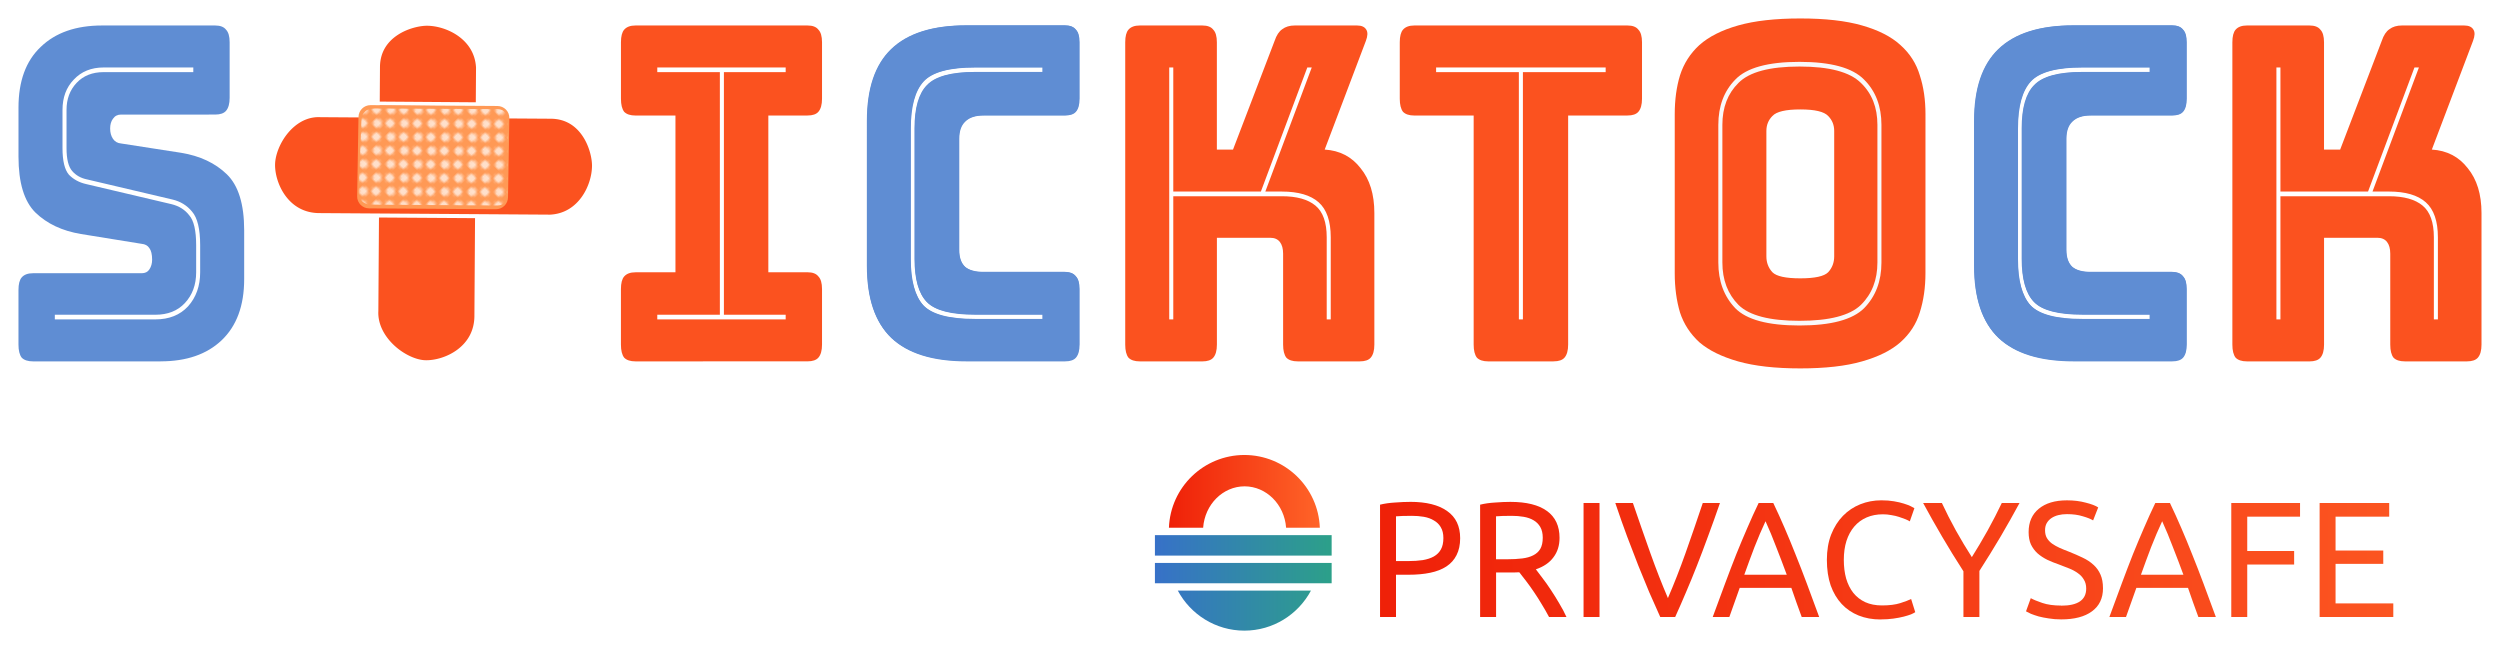 <?xml version="1.0" encoding="UTF-8" standalone="no"?>
<!-- Created with Inkscape (http://www.inkscape.org/) -->

<svg
   width="406"
   height="106.91"
   viewBox="0 0 107.421 28.287"
   version="1.1"
   id="svg5"
   xmlns:xlink="http://www.w3.org/1999/xlink"
   xmlns="http://www.w3.org/2000/svg"
   xmlns:svg="http://www.w3.org/2000/svg">
  <defs
     id="defs2">
    <pattern
       id="pattern3224"
       xlink:href="#pattern3217"
       patternTransform="translate(18.523,76.367)" />
    <pattern
       id="pattern3217"
       width="7.321"
       patternUnits="userSpaceOnUse"
       patternTransform="translate(2.887 82.83)"
       height="7.321">
      <g
         id="g3213"
         transform="matrix(.559 0 0 .559 -1.614 -46.308)">
        <path
           id="path3209"
           style="fill-rule:evenodd;stroke-width:0;fill:#b3b3b3"
           d="m9.34 86.056a3.226 3.226 0 1 1 -6.453 0 3.226 3.226 0 1 1 6.453 0z" />
        <path
           id="path3211"
           style="fill-rule:evenodd;stroke-width:0;fill:#b3b3b3"
           d="m9.34 86.056a3.226 3.226 0 1 1 -6.453 0 3.226 3.226 0 1 1 6.453 0z"
           transform="translate(6.641 6.641)" />
      </g>
    </pattern>
    <filter
       style="color-interpolation-filters:sRGB"
       id="filter87882"
       x="0"
       y="0"
       width="1"
       height="1">
      <feColorMatrix
         values="1 0 0 0 0 1 0 0 0 0 1 0 0 0 0 0 0 0 0 1 "
         type="matrix"
         result="r"
         in="SourceGraphic"
         id="feColorMatrix87854" />
      <feColorMatrix
         values="0 1 0 0 0 0 1 0 0 0 0 1 0 0 0 0 0 0 0 1 "
         type="matrix"
         result="g"
         in="SourceGraphic"
         id="feColorMatrix87856" />
      <feColorMatrix
         values="0 0 1 0 0 0 0 1 0 0 0 0 1 0 0 0 0 0 0 1 "
         type="matrix"
         result="b"
         in="SourceGraphic"
         id="feColorMatrix87858" />
      <feBlend
         result="minrg"
         in="r"
         mode="darken"
         in2="g"
         id="feBlend87860" />
      <feBlend
         result="p"
         in="minrg"
         mode="darken"
         in2="b"
         id="feBlend87862" />
      <feBlend
         result="maxrg"
         in="r"
         mode="lighten"
         in2="g"
         id="feBlend87864" />
      <feBlend
         result="q"
         in="maxrg"
         mode="lighten"
         in2="b"
         id="feBlend87866" />
      <feComponentTransfer
         result="q2"
         in="q"
         id="feComponentTransfer87870">
        <feFuncR
           slope="0"
           type="linear"
           id="feFuncR87868" />
      </feComponentTransfer>
      <feBlend
         result="pq"
         in="p"
         mode="lighten"
         in2="q2"
         id="feBlend87872" />
      <feColorMatrix
         values="-1 1 0 0 0 -1 1 0 0 0 -1 1 0 0 0 0 0 0 0 1 "
         type="matrix"
         result="qminp"
         in="pq"
         id="feColorMatrix87874" />
      <feComposite
         k3="1"
         operator="arithmetic"
         result="qminpc"
         in="qminp"
         in2="qminp"
         id="feComposite87876"
         k1="0"
         k2="0"
         k4="0" />
      <feBlend
         result="result2"
         in2="SourceGraphic"
         mode="screen"
         id="feBlend87878" />
      <feComposite
         operator="in"
         in="result2"
         in2="SourceGraphic"
         result="fbSourceGraphic"
         id="feComposite87880" />
      <feColorMatrix
         result="fbSourceGraphicAlpha"
         in="fbSourceGraphic"
         values="0 0 0 -1 0 0 0 0 -1 0 0 0 0 -1 0 0 0 0 1 0"
         id="feColorMatrix87903" />
      <feColorMatrix
         id="feColorMatrix87905"
         values="1 0 0 0 0 1 0 0 0 0 1 0 0 0 0 0 0 0 0 1 "
         type="matrix"
         result="r"
         in="fbSourceGraphic" />
      <feColorMatrix
         id="feColorMatrix87907"
         values="0 1 0 0 0 0 1 0 0 0 0 1 0 0 0 0 0 0 0 1 "
         type="matrix"
         result="g"
         in="fbSourceGraphic" />
      <feColorMatrix
         id="feColorMatrix87909"
         values="0 0 1 0 0 0 0 1 0 0 0 0 1 0 0 0 0 0 0 1 "
         type="matrix"
         result="b"
         in="fbSourceGraphic" />
      <feBlend
         in2="g"
         id="feBlend87911"
         result="minrg"
         in="r"
         mode="darken" />
      <feBlend
         in2="b"
         id="feBlend87913"
         result="p"
         in="minrg"
         mode="darken" />
      <feBlend
         in2="g"
         id="feBlend87915"
         result="maxrg"
         in="r"
         mode="lighten" />
      <feBlend
         in2="b"
         id="feBlend87917"
         result="q"
         in="maxrg"
         mode="lighten" />
      <feComponentTransfer
         id="feComponentTransfer87919"
         result="q2"
         in="q">
        <feFuncR
           id="feFuncR87921"
           slope="0"
           type="linear" />
      </feComponentTransfer>
      <feBlend
         in2="q2"
         id="feBlend87923"
         result="pq"
         in="p"
         mode="lighten" />
      <feColorMatrix
         id="feColorMatrix87925"
         values="-1 1 0 0 0 -1 1 0 0 0 -1 1 0 0 0 0 0 0 0 1 "
         type="matrix"
         result="qminp"
         in="pq" />
      <feComposite
         in2="qminp"
         id="feComposite87927"
         k3="1"
         operator="arithmetic"
         result="qminpc"
         in="qminp"
         k1="0"
         k2="0"
         k4="0" />
      <feBlend
         in2="fbSourceGraphic"
         id="feBlend87929"
         result="result2"
         mode="screen" />
      <feComposite
         in2="fbSourceGraphic"
         id="feComposite87931"
         operator="in"
         in="result2"
         result="fbSourceGraphic" />
      <feColorMatrix
         result="fbSourceGraphicAlpha"
         in="fbSourceGraphic"
         values="0 0 0 -1 0 0 0 0 -1 0 0 0 0 -1 0 0 0 0 1 0"
         id="feColorMatrix88002" />
      <feColorMatrix
         id="feColorMatrix88004"
         values="1 0 0 0 0 1 0 0 0 0 1 0 0 0 0 0 0 0 0 1 "
         type="matrix"
         result="r"
         in="fbSourceGraphic" />
      <feColorMatrix
         id="feColorMatrix88006"
         values="0 1 0 0 0 0 1 0 0 0 0 1 0 0 0 0 0 0 0 1 "
         type="matrix"
         result="g"
         in="fbSourceGraphic" />
      <feColorMatrix
         id="feColorMatrix88008"
         values="0 0 1 0 0 0 0 1 0 0 0 0 1 0 0 0 0 0 0 1 "
         type="matrix"
         result="b"
         in="fbSourceGraphic" />
      <feBlend
         in2="g"
         id="feBlend88010"
         result="minrg"
         in="r"
         mode="darken" />
      <feBlend
         in2="b"
         id="feBlend88012"
         result="p"
         in="minrg"
         mode="darken" />
      <feBlend
         in2="g"
         id="feBlend88014"
         result="maxrg"
         in="r"
         mode="lighten" />
      <feBlend
         in2="b"
         id="feBlend88016"
         result="q"
         in="maxrg"
         mode="lighten" />
      <feComponentTransfer
         id="feComponentTransfer88018"
         result="q2"
         in="q">
        <feFuncR
           id="feFuncR88020"
           slope="0"
           type="linear" />
      </feComponentTransfer>
      <feBlend
         in2="q2"
         id="feBlend88022"
         result="pq"
         in="p"
         mode="lighten" />
      <feColorMatrix
         id="feColorMatrix88024"
         values="-1 1 0 0 0 -1 1 0 0 0 -1 1 0 0 0 0 0 0 0 1 "
         type="matrix"
         result="qminp"
         in="pq" />
      <feComposite
         in2="qminp"
         id="feComposite88026"
         k3="1"
         operator="arithmetic"
         result="qminpc"
         in="qminp"
         k1="0"
         k2="0"
         k4="0" />
      <feBlend
         in2="fbSourceGraphic"
         id="feBlend88028"
         result="result2"
         mode="screen" />
      <feComposite
         in2="fbSourceGraphic"
         id="feComposite88030"
         operator="in"
         in="result2"
         result="fbSourceGraphic" />
      <feColorMatrix
         result="fbSourceGraphicAlpha"
         in="fbSourceGraphic"
         values="0 0 0 -1 0 0 0 0 -1 0 0 0 0 -1 0 0 0 0 1 0"
         id="feColorMatrix88330" />
      <feColorMatrix
         id="feColorMatrix88332"
         values="0.21 0.72 0.072 10 0 0.21 0.72 0.072 10 0 0.21 0.72 0.072 10 0 0 0 0 1 0 "
         in="fbSourceGraphic"
         result="fbSourceGraphic" />
      <feColorMatrix
         result="fbSourceGraphicAlpha"
         in="fbSourceGraphic"
         values="0 0 0 -1 0 0 0 0 -1 0 0 0 0 -1 0 0 0 0 1 0"
         id="feColorMatrix88352" />
      <feColorMatrix
         id="feColorMatrix88354"
         values="0.21 0.72 0.072 10 0 0.21 0.72 0.072 10 0 0.21 0.72 0.072 10 0 0 0 0 1 0 "
         in="fbSourceGraphic"
         result="fbSourceGraphic" />
      <feColorMatrix
         result="fbSourceGraphicAlpha"
         in="fbSourceGraphic"
         values="0 0 0 -1 0 0 0 0 -1 0 0 0 0 -1 0 0 0 0 1 0"
         id="feColorMatrix88374" />
      <feColorMatrix
         id="feColorMatrix88376"
         values="0.21 0.72 0.072 10 0 0.21 0.72 0.072 10 0 0.21 0.72 0.072 10 0 0 0 0 1 0 "
         in="fbSourceGraphic" />
    </filter>
    <linearGradient
       id="linearGradient5186">
      <stop
         style="stop-color:#ef2008;stop-opacity:1"
         offset="0"
         id="stop5182" />
      <stop
         style="stop-color:#ff6428;stop-opacity:1"
         offset="1"
         id="stop5184" />
    </linearGradient>
    <linearGradient
       xlink:href="#linearGradient5186"
       id="linearGradient4888"
       x1="51.714"
       y1="99.77"
       x2="210.402"
       y2="99.77"
       gradientUnits="userSpaceOnUse"
       gradientTransform="matrix(0.041,0,0,0.041,48.101,18.714)" />
    <linearGradient
       xlink:href="#linearGradient886"
       id="linearGradient888"
       x1="115.864"
       y1="186.002"
       x2="301.391"
       y2="186.002"
       gradientUnits="userSpaceOnUse"
       gradientTransform="matrix(0.041,0,0,0.041,44.882,17.433)" />
    <linearGradient
       id="linearGradient886">
      <stop
         style="stop-color:#3771c8;stop-opacity:1"
         offset="0"
         id="stop882" />
      <stop
         style="stop-color:#2ca089;stop-opacity:1"
         offset="1"
         id="stop884" />
    </linearGradient>
    <linearGradient
       xlink:href="#linearGradient5186"
       id="linearGradient62102"
       gradientUnits="userSpaceOnUse"
       gradientTransform="matrix(0.064,0,0,0.064,44.326,12.83)"
       x1="225.772"
       y1="173.935"
       x2="1111.168"
       y2="173.935" />
    <linearGradient
       xlink:href="#linearGradient5186"
       id="linearGradient62104"
       gradientUnits="userSpaceOnUse"
       gradientTransform="matrix(0.064,0,0,0.064,44.326,12.83)"
       x1="225.772"
       y1="173.935"
       x2="1111.168"
       y2="173.935" />
    <linearGradient
       xlink:href="#linearGradient5186"
       id="linearGradient62106"
       gradientUnits="userSpaceOnUse"
       gradientTransform="matrix(0.064,0,0,0.064,44.326,12.83)"
       x1="225.772"
       y1="173.935"
       x2="1111.168"
       y2="173.935" />
    <linearGradient
       xlink:href="#linearGradient5186"
       id="linearGradient62108"
       gradientUnits="userSpaceOnUse"
       gradientTransform="matrix(0.064,0,0,0.064,44.326,12.83)"
       x1="225.772"
       y1="173.935"
       x2="1111.168"
       y2="173.935" />
    <linearGradient
       xlink:href="#linearGradient5186"
       id="linearGradient62110"
       gradientUnits="userSpaceOnUse"
       gradientTransform="matrix(0.064,0,0,0.064,44.326,12.83)"
       x1="225.772"
       y1="173.935"
       x2="1111.168"
       y2="173.935" />
    <linearGradient
       xlink:href="#linearGradient5186"
       id="linearGradient62112"
       gradientUnits="userSpaceOnUse"
       gradientTransform="matrix(0.064,0,0,0.064,44.326,12.83)"
       x1="225.772"
       y1="173.935"
       x2="1111.168"
       y2="173.935" />
    <linearGradient
       xlink:href="#linearGradient5186"
       id="linearGradient62114"
       gradientUnits="userSpaceOnUse"
       gradientTransform="matrix(0.064,0,0,0.064,44.326,12.83)"
       x1="225.772"
       y1="173.935"
       x2="1111.168"
       y2="173.935" />
    <linearGradient
       xlink:href="#linearGradient5186"
       id="linearGradient62116"
       gradientUnits="userSpaceOnUse"
       gradientTransform="matrix(0.064,0,0,0.064,44.326,12.83)"
       x1="225.772"
       y1="173.935"
       x2="1111.168"
       y2="173.935" />
    <linearGradient
       xlink:href="#linearGradient5186"
       id="linearGradient62118"
       gradientUnits="userSpaceOnUse"
       gradientTransform="matrix(0.064,0,0,0.064,44.326,12.83)"
       x1="225.772"
       y1="173.935"
       x2="1111.168"
       y2="173.935" />
    <linearGradient
       xlink:href="#linearGradient5186"
       id="linearGradient62120"
       gradientUnits="userSpaceOnUse"
       gradientTransform="matrix(0.064,0,0,0.064,44.326,12.83)"
       x1="225.772"
       y1="173.935"
       x2="1111.168"
       y2="173.935" />
    <linearGradient
       xlink:href="#linearGradient5186"
       id="linearGradient62122"
       gradientUnits="userSpaceOnUse"
       gradientTransform="matrix(0.064,0,0,0.064,44.326,12.83)"
       x1="225.772"
       y1="173.935"
       x2="1111.168"
       y2="173.935" />
  </defs>
  <path
     d="m 81.649,11.688 c 0,0.571 -0.068,1.092 -0.204,1.564 -0.126,0.459 -0.36,0.856 -0.701,1.191 -0.331,0.323 -0.793,0.577 -1.387,0.763 -0.584,0.186 -1.328,0.279 -2.233,0.279 -0.905,0 -1.654,-0.093 -2.248,-0.279 -0.594,-0.186 -1.061,-0.441 -1.401,-0.763 -0.331,-0.335 -0.564,-0.732 -0.701,-1.191 -0.126,-0.472 -0.19,-0.993 -0.19,-1.564 V 5.34 c 0,-0.571 0.063,-1.086 0.19,-1.545 0.136,-0.472 0.37,-0.875 0.701,-1.21 0.341,-0.335 0.808,-0.596 1.401,-0.782 0.594,-0.186 1.343,-0.279 2.248,-0.279 0.905,0 1.649,0.093 2.233,0.279 0.594,0.186 1.056,0.447 1.387,0.782 0.341,0.335 0.574,0.738 0.701,1.21 0.136,0.459 0.204,0.974 0.204,1.545 z m -6.534,-0.496 c 0.022,0.247 0.843,1.093 0.989,1.267 0.146,0.161 1.671,-0.096 2.197,-0.096 0.525,0 0.861,-0.081 1.007,-0.242 0.146,-0.174 1.18,-1.868 1.124,-2.11 L 79.179,4.575 C 79.126,4.345 78.298,4.293 78.152,4.132 78.006,3.958 77.671,3.871 77.145,3.871 c -0.525,0 -0.861,0.087 -1.007,0.261 -0.146,0.161 -1.658,0.002 -1.637,0.236 z"
     style="font-size:50.419px;line-height:1.25;font-family:Bungee;-inkscape-font-specification:Bungee;fill:#f9f9f9;fill-opacity:1;stroke-width:0.265"
     id="path91742" />
  <path
     d="m 66.106,14.743 -1.616,0.031 c -0.185,0.004 -0.321,-0.05 -0.409,-0.149 -0.078,-0.112 -0.117,-0.285 -0.117,-0.521 l 0.386,-9.998 h -2.146 c -0.185,0 -0.321,-0.05 -0.409,-0.149 -0.078,-0.112 -0.054,-0.294 -0.117,-0.521 L 61.294,2.041 c -0.063,-0.227 0.039,-0.403 0.117,-0.503 0.088,-0.112 0.224,-0.168 0.409,-0.168 h 7.706 c 0.185,0 0.316,0.056 0.394,0.168 0.088,0.099 0.191,0.274 0.131,0.503 l -0.36,1.38 c -0.06,0.228 -0.044,0.41 -0.131,0.521 C 69.482,4.041 69.35,4.091 69.166,4.091 h -2.146 l -0.388,9.982 c -0.009,0.236 -0.044,0.41 -0.131,0.521 -0.078,0.099 -0.209,0.145 -0.394,0.149 z"
     style="font-size:50.419px;line-height:1.25;font-family:Bungee;-inkscape-font-specification:Bungee;fill:#ffffff;fill-opacity:1;stroke-width:0.265"
     id="path91745" />
  <path
     d="m 51.15,14.82 -1.651,0.329 c -0.181,0.036 -0.321,-0.05 -0.409,-0.149 -0.078,-0.112 -0.117,-0.285 -0.117,-0.521 V 2.416 c 0,-0.236 0.039,-0.403 0.117,-0.503 0.088,-0.112 0.225,-0.191 0.409,-0.168 l 1.912,0.247 c 0.183,0.024 0.316,0.056 0.394,0.168 0.088,0.099 0.131,0.267 0.131,0.503 V 6.945 L 53.699,7.174 54.931,2.458 C 54.999,2.235 55.091,2.08 55.208,1.993 55.325,1.894 55.476,1.855 55.66,1.844 l 1.692,-0.098 c 0.165,-0.01 0.277,0.056 0.336,0.168 0.058,0.099 0.054,0.248 -0.015,0.447 l -1.489,4.337 c 0.545,0.037 0.978,0.285 1.299,0.745 0.331,0.447 0.496,1.042 0.496,1.787 v 5.249 c 0,0.236 -0.044,0.41 -0.131,0.521 -0.078,0.099 -0.221,0.214 -0.394,0.149 l -1.339,-0.501 c -0.173,-0.065 -0.321,-0.05 -0.409,-0.149 -0.078,-0.112 -0.117,-0.285 -0.117,-0.521 V 10.348 c 0,-0.199 -0.039,-0.354 -0.117,-0.465 C 55.395,9.771 55.276,9.688 55.123,9.715 l -3.447,0.172 v 4.263 c 0,0.236 -0.044,0.41 -0.131,0.521 -0.078,0.099 -0.209,0.149 -0.394,0.149 z"
     style="font-size:50.419px;line-height:1.25;font-family:Bungee;-inkscape-font-specification:Bungee;fill:#ffffff;fill-opacity:1;stroke-width:0.265"
     id="path91748" />
  <path
     d="m 45.092,15.432 h -3.561 c -1.216,0 -2.121,-0.329 -2.715,-0.986 -0.584,-0.657 -0.876,-1.669 -0.876,-3.036 V 5.279 c 0,-1.367 0.292,-2.379 0.876,-3.036 0.594,-0.67 1.498,-1.005 2.715,-1.005 h 3.561 c 0.185,0 0.316,0.059 0.394,0.177 0.088,0.105 0.194,0.291 0.131,0.532 l -0.378,1.45 c -0.063,0.242 -0.044,0.434 -0.131,0.552 -0.078,0.105 -0.209,0.158 -0.394,0.158 h -2.934 c -0.302,0 -0.525,0.085 -0.671,0.256 -0.146,0.158 -0.213,0.401 -0.219,0.729 l -0.116,6.177 c -0.006,0.329 0.073,0.572 0.219,0.729 0.146,0.145 0.37,0.217 0.671,0.217 h 2.934 c 0.185,0 0.316,0.059 0.394,0.177 0.088,0.105 0.065,0.292 0.131,0.532 l 0.494,1.797 c 0.066,0.241 -0.044,0.434 -0.131,0.552 -0.078,0.105 -0.209,0.158 -0.394,0.158 z"
     style="font-size:50.419px;line-height:1.25;font-family:Bungee;-inkscape-font-specification:Bungee;fill:#ffffff;fill-opacity:1;stroke-width:0.265"
     id="path91751" />
  <path
     d="m 28.211,15.429 c -0.185,0 -0.321,-0.052 -0.409,-0.156 -0.078,-0.117 -0.087,-0.301 -0.117,-0.547 L 27.463,12.908 c -0.03,-0.245 0.039,-0.423 0.117,-0.527 0.088,-0.117 0.224,-0.176 0.409,-0.176 h 1.445 l 0.227,-7.9 h -1.445 c -0.185,0 -0.321,-0.052 -0.409,-0.156 -0.078,-0.117 -0.116,-0.299 -0.117,-0.547 l -0.005,-1.529 c -8.18e-4,-0.247 0.039,-0.423 0.117,-0.527 0.088,-0.117 0.224,-0.176 0.409,-0.176 h 6.218 c 0.185,0 0.316,0.059 0.394,0.176 0.088,0.104 0.202,0.29 0.131,0.527 l -0.494,1.661 c -0.071,0.237 -0.044,0.43 -0.131,0.547 -0.078,0.104 -0.209,0.156 -0.394,0.156 l -1.411,-0.834 0.267,8.602 h 1.416 c 0.185,0 0.316,0.059 0.394,0.176 0.088,0.104 0.101,0.282 0.131,0.527 l 0.222,1.818 c 0.03,0.245 -0.044,0.43 -0.131,0.547 -0.078,0.104 -0.209,0.156 -0.394,0.156 z"
     style="font-size:50.419px;line-height:1.25;font-family:Bungee;-inkscape-font-specification:Bungee;fill:#ffffff;fill-opacity:1;stroke-width:0.265"
     id="path91754" />
  <path
     d="M 6.74,15.455 H 1.683 c -0.203,0 -0.352,-0.053 -0.448,-0.158 -0.085,-0.119 -0.128,-0.303 -0.128,-0.554 v -2.315 c 0,-0.251 0.043,-0.139 0.128,-0.245 0.096,-0.119 0.246,-0.193 0.448,-0.178 l 4.503,0.323 c 0.138,0.01 0.24,-0.053 0.304,-0.158 0.075,-0.119 0.55,-1.359 0.55,-1.517 0,-0.224 -0.037,-0.389 -0.112,-0.495 C 6.864,10.052 6.762,9.993 6.624,9.98 L 3.936,9.535 C 3.189,9.403 2.238,9.618 1.779,9.143 1.331,8.668 1.107,7.877 1.107,6.769 V 4.691 c 0,-1.121 0.293,-1.979 0.88,-2.572 C 2.574,1.512 3.385,1.209 4.42,1.209 h 4.481 c 0.203,0 0.347,0.059 0.432,0.178 0.096,0.106 0.144,0.284 0.144,0.534 v 2.355 c 0,0.251 -0.203,-0.022 -0.299,0.097 -0.085,0.106 -0.266,0.078 -0.468,0.077 L 4.948,4.432 C 4.81,4.432 4.344,4.419 4.269,4.538 4.194,4.643 3.825,5.469 3.825,5.64 c 0,0.171 0.877,0.826 0.952,0.945 0.075,0.119 0.181,0.185 0.32,0.198 L 7.366,7.18 C 8.113,7.312 8.716,7.615 9.175,8.09 9.634,8.565 10.053,8.787 10.053,9.895 v 2.078 c 0,1.121 -0.299,1.985 -0.896,2.592 -0.587,0.594 -1.392,0.89 -2.417,0.89 z"
     style="font-size:50.419px;line-height:1.25;font-family:Bungee;-inkscape-font-specification:Bungee;fill:#ffffff;fill-opacity:1;stroke-width:0.265"
     id="path91757" />
  <path
     d="M 6.9,15.528 H 1.418 q -0.33,0 -0.486,-0.16 -0.139,-0.18 -0.139,-0.561 v -2.346 q 0,-0.381 0.139,-0.541 0.156,-0.18 0.486,-0.18 h 4.667 q 0.226,0 0.33,-0.16 0.121,-0.18 0.121,-0.421 0,-0.341 -0.121,-0.501 Q 6.311,10.497 6.085,10.477 L 3.483,10.056 Q 2.268,9.855 1.522,9.133 0.794,8.412 0.794,6.728 V 4.623 q 0,-1.704 0.954,-2.606 0.954,-0.922 2.637,-0.922 h 4.858 q 0.33,0 0.468,0.18 0.156,0.16 0.156,0.541 v 2.386 q 0,0.381 -0.156,0.561 -0.139,0.16 -0.468,0.16 H 5.2 q -0.226,0 -0.347,0.18 -0.121,0.16 -0.121,0.421 0,0.261 0.121,0.441 0.121,0.18 0.347,0.2 l 2.585,0.401 q 1.214,0.2 1.96,0.922 0.746,0.722 0.746,2.406 v 2.105 q 0,1.704 -0.972,2.626 -0.954,0.902 -2.62,0.902 z M 8.306,2.899 H 4.454 q -0.798,0 -1.284,0.521 Q 2.685,3.921 2.685,4.723 v 1.644 q 0,0.822 0.278,1.143 0.295,0.301 0.746,0.401 l 3.661,0.862 q 0.486,0.12 0.763,0.481 0.295,0.341 0.295,1.283 v 1.163 q 0,0.802 -0.486,1.323 -0.468,0.501 -1.266,0.501 H 2.355 v 0.2 h 4.32 q 0.885,0 1.405,-0.561 0.52,-0.581 0.52,-1.463 v -1.163 q 0,-1.042 -0.347,-1.443 Q 7.924,8.692 7.404,8.572 L 3.743,7.71 Q 3.344,7.63 3.101,7.349 2.858,7.069 2.858,6.367 V 4.723 q 0,-0.702 0.434,-1.163 0.434,-0.461 1.162,-0.461 h 3.851 z"
     style="font-size:57.045px;line-height:1.25;fill:#5f8dd3;stroke:none;stroke-width:0;stroke-miterlimit:4;stroke-dasharray:none"
     id="path91760" />
  <path
     d="m 27.305,15.528 q -0.33,0 -0.486,-0.16 -0.139,-0.18 -0.139,-0.561 v -2.386 q 0,-0.381 0.139,-0.541 0.156,-0.18 0.486,-0.18 h 1.718 V 4.964 h -1.718 q -0.33,0 -0.486,-0.16 Q 26.681,4.623 26.681,4.242 V 1.816 q 0,-0.381 0.139,-0.541 0.156,-0.18 0.486,-0.18 h 7.391 q 0.33,0 0.468,0.18 0.156,0.16 0.156,0.541 v 2.426 q 0,0.381 -0.156,0.561 -0.139,0.16 -0.468,0.16 h -1.683 v 6.736 h 1.683 q 0.33,0 0.468,0.18 0.156,0.16 0.156,0.541 v 2.386 q 0,0.381 -0.156,0.561 -0.139,0.16 -0.468,0.16 z m 6.454,-1.804 V 13.524 H 31.105 V 3.099 h 2.654 V 2.899 h -5.517 v 0.2 h 2.689 V 13.524 h -2.689 v 0.2 z"
     style="font-size:57.045px;line-height:1.25;font-family:'Bungee Inline';-inkscape-font-specification:'Bungee Inline';fill:#fb521f;stroke:none;stroke-width:0;stroke-miterlimit:4;stroke-dasharray:none"
     id="path91763" />
  <path
     d="M 45.764,15.528 H 41.531 q -2.169,0 -3.227,-1.002 Q 37.263,13.524 37.263,11.439 V 5.204 q 0,-2.085 1.041,-3.087 1.058,-1.022 3.227,-1.022 h 4.233 q 0.33,0 0.468,0.18 0.156,0.16 0.156,0.541 v 2.426 q 0,0.381 -0.156,0.561 -0.139,0.16 -0.468,0.16 h -3.487 q -0.538,0 -0.798,0.261 -0.26,0.241 -0.26,0.742 v 4.771 q 0,0.501 0.26,0.742 0.26,0.221 0.798,0.221 h 3.487 q 0.33,0 0.468,0.18 0.156,0.16 0.156,0.541 v 2.386 q 0,0.381 -0.156,0.561 -0.139,0.16 -0.468,0.16 z M 44.81,13.524 H 41.913 q -1.561,0 -2.082,-0.541 -0.52,-0.541 -0.52,-1.844 V 5.525 q 0,-1.323 0.538,-1.864 0.538,-0.561 2.064,-0.561 h 2.897 V 2.899 H 41.913 q -1.665,0 -2.221,0.601 -0.555,0.601 -0.555,2.025 v 5.613 q 0,1.383 0.538,1.985 0.555,0.601 2.238,0.601 h 2.897 z"
     style="font-size:57.045px;line-height:1.25;fill:#5f8dd3;stroke-width:1.393"
     id="path91766" />
  <path
     d="M 50.414,13.724 V 8.432 h 4.667 q 0.954,0 1.44,0.401 0.486,0.401 0.486,1.363 v 3.528 h 0.173 v -3.528 q 0,-1.042 -0.52,-1.504 Q 56.139,8.231 55.08,8.231 H 54.369 L 56.364,2.899 H 56.173 L 54.178,8.231 H 50.414 V 2.899 H 50.24 V 13.724 Z m 1.249,1.804 h -2.689 q -0.33,0 -0.486,-0.16 -0.139,-0.18 -0.139,-0.561 V 1.816 q 0,-0.381 0.139,-0.541 0.156,-0.18 0.486,-0.18 h 2.689 q 0.33,0 0.468,0.18 0.156,0.16 0.156,0.541 v 4.611 h 0.694 l 1.787,-4.671 q 0.121,-0.361 0.33,-0.501 0.208,-0.16 0.538,-0.16 h 2.672 q 0.295,0 0.399,0.18 0.104,0.16 -0.017,0.481 l -1.77,4.671 q 0.972,0.06 1.544,0.802 0.59,0.722 0.59,1.925 v 5.653 q 0,0.381 -0.156,0.561 -0.139,0.16 -0.468,0.16 h -2.672 q -0.33,0 -0.486,-0.16 -0.139,-0.18 -0.139,-0.561 v -3.909 q 0,-0.321 -0.139,-0.501 -0.139,-0.18 -0.416,-0.18 h -2.29 v 4.591 q 0,0.381 -0.156,0.561 -0.139,0.16 -0.468,0.16 z"
     style="font-size:57.045px;line-height:1.25;font-family:'Bungee Inline';-inkscape-font-specification:'Bungee Inline';fill:#fb521f;stroke:none;stroke-width:0;stroke-miterlimit:4;stroke-dasharray:none"
     id="path91769" />
  <path
     d="m 66.756,15.528 h -2.81 q -0.33,0 -0.486,-0.16 -0.139,-0.18 -0.139,-0.561 V 4.964 h -2.55 q -0.33,0 -0.486,-0.16 Q 60.146,4.623 60.146,4.242 V 1.816 q 0,-0.381 0.139,-0.541 0.156,-0.18 0.486,-0.18 h 9.16 q 0.33,0 0.468,0.18 0.156,0.16 0.156,0.541 v 2.426 q 0,0.381 -0.156,0.561 -0.139,0.16 -0.468,0.16 h -2.55 v 9.843 q 0,0.381 -0.156,0.561 -0.139,0.16 -0.468,0.16 z m -1.492,-1.804 h 0.173 V 3.099 h 3.556 V 2.899 h -7.286 v 0.2 h 3.556 z"
     style="font-size:57.045px;line-height:1.25;font-family:'Bungee Inline';-inkscape-font-specification:'Bungee Inline';fill:#fb521f;stroke-width:1.393"
     id="path91772" />
  <path
     d="m 82.734,11.74 q 0,0.922 -0.243,1.684 -0.226,0.742 -0.833,1.283 -0.59,0.521 -1.648,0.822 -1.041,0.301 -2.654,0.301 -1.613,0 -2.672,-0.301 Q 73.626,15.228 73.019,14.707 72.429,14.165 72.186,13.424 71.961,12.662 71.961,11.74 V 4.903 q 0,-0.922 0.226,-1.664 0.243,-0.762 0.833,-1.303 0.607,-0.541 1.665,-0.842 1.058,-0.301 2.672,-0.301 1.613,0 2.654,0.301 1.058,0.301 1.648,0.842 0.607,0.541 0.833,1.303 0.243,0.742 0.243,1.664 z M 80.843,11.278 V 5.365 q 0,-1.203 -0.746,-1.945 -0.746,-0.762 -2.776,-0.762 -2.03,0 -2.758,0.762 -0.729,0.742 -0.729,1.945 v 5.914 q 0,1.203 0.729,1.965 0.729,0.742 2.758,0.742 2.03,0 2.776,-0.742 0.746,-0.762 0.746,-1.965 z m -6.835,0 V 5.365 q 0,-1.123 0.694,-1.804 0.694,-0.702 2.62,-0.702 1.926,0 2.637,0.702 0.711,0.682 0.711,1.804 v 5.914 q 0,1.123 -0.711,1.824 -0.711,0.682 -2.637,0.682 -1.926,0 -2.62,-0.682 -0.694,-0.702 -0.694,-1.824 z m 1.891,-0.261 q 0,0.401 0.26,0.682 0.26,0.261 1.197,0.261 0.937,0 1.197,-0.261 0.26,-0.281 0.26,-0.682 V 5.625 q 0,-0.381 -0.26,-0.642 -0.26,-0.281 -1.197,-0.281 -0.937,0 -1.197,0.281 -0.26,0.261 -0.26,0.642 z"
     style="font-size:57.045px;line-height:1.25;font-family:'Bungee Inline';-inkscape-font-specification:'Bungee Inline';fill:#fb521f;stroke-width:1.393"
     id="path91775" />
  <g
     id="path141484"
     transform="matrix(0.304,0,0,0.351,-2.527,-3.479)"
     style="font-size:57.045px;fill:#014461;stroke:none;stroke-width:0;stroke-miterlimit:4;stroke-dasharray:none">
    <path
       style="color:#000000;fill:#5f8dd3;stroke:none;stroke-width:0;stroke-miterlimit:4;stroke-dasharray:none"
       d="m 158.788,54.085 h -13.919 q -7.131,0 -10.61,-2.852 -3.423,-2.852 -3.423,-8.785 V 24.707 q 0,-5.933 3.423,-8.785 3.48,-2.909 10.61,-2.909 h 13.919 q 1.084,0 1.54,0.513 0.513,0.456 0.513,1.54 v 6.902 q 0,1.084 -0.513,1.597 -0.456,0.456 -1.54,0.456 H 147.322 q -1.768,0 -2.624,0.742 -0.856,0.685 -0.856,2.111 v 13.577 q 0,1.426 0.856,2.111 0.856,0.627 2.624,0.627 h 11.466 q 1.084,0 1.54,0.513 0.513,0.456 0.513,1.54 v 6.788 q 0,1.084 -0.513,1.597 -0.456,0.456 -1.54,0.456 z m -3.137,-5.705 h -9.527 q -5.134,0 -6.845,-1.54 -1.711,-1.54 -1.711,-5.248 V 25.62 q 0,-3.765 1.768,-5.305 1.768,-1.597 6.788,-1.597 h 9.527 v -0.57 h -9.527 q -5.476,0 -7.302,1.711 -1.825,1.711 -1.825,5.762 v 15.973 q 0,3.936 1.768,5.647 1.825,1.711 7.359,1.711 h 9.527 z"
       id="path91778" />
  </g>
  <path
     d="m 98.724,14.82 -1.651,0.329 c -0.181,0.036 -0.321,-0.05 -0.409,-0.149 -0.078,-0.112 -0.117,-0.285 -0.117,-0.521 V 2.416 c 0,-0.236 0.039,-0.403 0.117,-0.503 0.088,-0.112 0.225,-0.191 0.409,-0.168 l 1.912,0.247 c 0.183,0.024 0.316,0.056 0.394,0.168 0.088,0.099 0.131,0.267 0.131,0.503 v 4.281 l 1.762,0.229 1.232,-4.716 c 0.068,-0.223 0.161,-0.378 0.277,-0.465 0.117,-0.099 0.268,-0.138 0.452,-0.149 l 1.692,-0.098 c 0.165,-0.01 0.277,0.056 0.336,0.168 0.058,0.099 0.053,0.248 -0.015,0.447 l -1.489,4.337 c 0.545,0.037 0.978,0.285 1.299,0.745 0.331,0.447 0.496,1.042 0.496,1.787 v 5.249 c 0,0.236 -0.044,0.41 -0.131,0.521 -0.078,0.099 -0.221,0.214 -0.394,0.149 l -1.339,-0.501 c -0.173,-0.065 -0.321,-0.05 -0.409,-0.149 -0.078,-0.112 -0.117,-0.285 -0.117,-0.521 V 10.348 c 0,-0.199 -0.039,-0.354 -0.117,-0.465 -0.078,-0.112 -0.197,-0.195 -0.35,-0.168 l -3.447,0.172 v 4.263 c 0,0.236 -0.044,0.41 -0.131,0.521 -0.078,0.099 -0.209,0.149 -0.394,0.149 z"
     style="font-size:50.419px;line-height:1.25;font-family:Bungee;-inkscape-font-specification:Bungee;fill:#ffffff;fill-opacity:1;stroke-width:0.265"
     id="path91781" />
  <path
     d="m 92.665,15.432 h -3.561 c -1.216,0 -2.121,-0.329 -2.715,-0.986 -0.584,-0.657 -0.876,-1.669 -0.876,-3.036 V 5.279 c 0,-1.367 0.292,-2.379 0.876,-3.036 0.594,-0.67 1.498,-1.005 2.715,-1.005 h 3.561 c 0.185,0 0.316,0.059 0.394,0.177 0.088,0.105 0.194,0.291 0.131,0.532 l -0.378,1.45 c -0.063,0.242 -0.044,0.434 -0.131,0.552 -0.078,0.105 -0.209,0.158 -0.394,0.158 h -2.934 c -0.302,0 -0.525,0.085 -0.671,0.256 -0.146,0.158 -0.213,0.401 -0.219,0.729 l -0.116,6.177 c -0.006,0.329 0.073,0.572 0.219,0.729 0.146,0.145 0.37,0.217 0.671,0.217 h 2.934 c 0.185,0 0.316,0.059 0.394,0.177 0.088,0.105 0.065,0.292 0.131,0.532 l 0.494,1.797 c 0.066,0.241 -0.044,0.434 -0.131,0.552 -0.078,0.105 -0.209,0.158 -0.394,0.158 z"
     style="font-size:50.419px;line-height:1.25;font-family:Bungee;-inkscape-font-specification:Bungee;fill:#ffffff;fill-opacity:1;stroke-width:0.265"
     id="path91784" />
  <path
     d="m 93.338,15.528 h -4.233 q -2.169,0 -3.227,-1.002 -1.041,-1.002 -1.041,-3.087 V 5.204 q 0,-2.085 1.041,-3.087 1.058,-1.022 3.227,-1.022 h 4.233 q 0.33,0 0.468,0.18 0.156,0.16 0.156,0.541 v 2.426 q 0,0.381 -0.156,0.561 -0.139,0.16 -0.468,0.16 h -3.487 q -0.538,0 -0.798,0.261 -0.26,0.241 -0.26,0.742 v 4.771 q 0,0.501 0.26,0.742 0.26,0.221 0.798,0.221 h 3.487 q 0.33,0 0.468,0.18 0.156,0.16 0.156,0.541 v 2.386 q 0,0.381 -0.156,0.561 -0.139,0.16 -0.468,0.16 z m -0.954,-2.005 h -2.897 q -1.561,0 -2.082,-0.541 -0.52,-0.541 -0.52,-1.844 V 5.525 q 0,-1.323 0.538,-1.864 0.538,-0.561 2.064,-0.561 h 2.897 V 2.899 h -2.897 q -1.665,0 -2.221,0.601 -0.555,0.601 -0.555,2.025 v 5.613 q 0,1.383 0.538,1.985 0.555,0.601 2.238,0.601 h 2.897 z"
     style="font-size:57.045px;line-height:1.25;fill:#5f8dd3;stroke-width:1.393"
     id="path91787" />
  <path
     d="M 97.987,13.724 V 8.432 h 4.667 q 0.954,0 1.44,0.401 0.486,0.401 0.486,1.363 v 3.528 h 0.173 v -3.528 q 0,-1.042 -0.52,-1.504 -0.52,-0.461 -1.579,-0.461 h -0.711 l 1.995,-5.333 h -0.191 L 101.752,8.231 H 97.987 V 2.899 H 97.814 V 13.724 Z m 1.249,1.804 h -2.689 q -0.33,0 -0.486,-0.16 -0.139,-0.18 -0.139,-0.561 V 1.816 q 0,-0.381 0.139,-0.541 0.156,-0.18 0.486,-0.18 h 2.689 q 0.33,0 0.468,0.18 0.156,0.16 0.156,0.541 v 4.611 h 0.694 l 1.787,-4.671 q 0.121,-0.361 0.33,-0.501 0.208,-0.16 0.538,-0.16 h 2.672 q 0.295,0 0.399,0.18 0.104,0.16 -0.017,0.481 l -1.77,4.671 q 0.972,0.06 1.544,0.802 0.59,0.722 0.59,1.925 v 5.653 q 0,0.381 -0.156,0.561 -0.139,0.16 -0.468,0.16 h -2.672 q -0.33,0 -0.486,-0.16 -0.139,-0.18 -0.139,-0.561 v -3.909 q 0,-0.321 -0.139,-0.501 -0.139,-0.18 -0.416,-0.18 h -2.29 v 4.591 q 0,0.381 -0.156,0.561 -0.139,0.16 -0.468,0.16 z"
     style="font-size:57.045px;line-height:1.25;font-family:'Bungee Inline';-inkscape-font-specification:'Bungee Inline';fill:#fb521f;stroke:none;stroke-width:0;stroke-miterlimit:4;stroke-dasharray:none"
     id="path91790" />
  <g
     id="path141484-4"
     transform="matrix(0.304,0,0,0.351,45.047,-3.479)"
     style="font-size:57.045px;fill:#014461;stroke:none;stroke-width:0;stroke-miterlimit:4;stroke-dasharray:none">
    <path
       style="color:#000000;fill:#5f8dd3;stroke:none;stroke-width:0;stroke-miterlimit:4;stroke-dasharray:none"
       d="m 158.788,54.085 h -13.919 q -7.131,0 -10.61,-2.852 -3.423,-2.852 -3.423,-8.785 V 24.707 q 0,-5.933 3.423,-8.785 3.48,-2.909 10.61,-2.909 h 13.919 q 1.084,0 1.54,0.513 0.513,0.456 0.513,1.54 v 6.902 q 0,1.084 -0.513,1.597 -0.456,0.456 -1.54,0.456 H 147.322 q -1.768,0 -2.624,0.742 -0.856,0.685 -0.856,2.111 v 13.577 q 0,1.426 0.856,2.111 0.856,0.627 2.624,0.627 h 11.466 q 1.084,0 1.54,0.513 0.513,0.456 0.513,1.54 v 6.788 q 0,1.084 -0.513,1.597 -0.456,0.456 -1.54,0.456 z m -3.137,-5.705 h -9.527 q -5.134,0 -6.845,-1.54 -1.711,-1.54 -1.711,-5.248 V 25.62 q 0,-3.765 1.768,-5.305 1.768,-1.597 6.788,-1.597 h 9.527 v -0.57 h -9.527 q -5.476,0 -7.302,1.711 -1.825,1.711 -1.825,5.762 v 15.973 q 0,3.936 1.768,5.647 1.825,1.711 7.359,1.711 h 9.527 z"
       id="path91793" />
  </g>
  <g
     id="path3254"
     transform="matrix(0.327,0,0,0.327,-13.425,-3.479)"
     style="stroke-width:3.059">
    <path
       style="color:#000000;fill:#fb521f;fill-rule:evenodd;stroke-width:1.619;stroke-linecap:round;stroke-linejoin:round;-inkscape-stroke:none"
       d="m 103.657,52.097 c 0.017,4.358 -4.151,6.208 -6.708,6.143 -2.643,-0.068 -6.637,-3.09 -6.445,-6.744 l 0.213,-32.068 c 0.042,-4.28 4.444,-5.679 6.468,-5.668 2.645,0.016 6.487,1.841 6.684,5.762 z"
       id="path91799" />
    <path
       style="color:#000000;fill:#ffffff;fill-rule:evenodd;stroke-width:3.059;stroke-linecap:round;stroke-linejoin:round;-inkscape-stroke:none"
       d="m 97.188,13.494 c -1.074,-0.006 -2.711,0.349 -4.123,1.268 -1.412,0.918 -2.589,2.434 -2.611,4.664 l -0.213,32.057 c -0.101,1.927 0.898,3.665 2.244,4.924 1.346,1.259 3.04,2.061 4.459,2.098 1.346,0.034 3.069,-0.426 4.482,-1.465 1.413,-1.039 2.505,-2.68 2.496,-4.943 l 0.213,-32.572 a 0.265,0.265 0 0 0 0,-0.016 c -0.103,-2.044 -1.169,-3.562 -2.535,-4.547 -1.366,-0.985 -3.03,-1.459 -4.412,-1.467 z m -0.004,0.529 c 1.262,0.007 2.842,0.455 4.107,1.367 1.265,0.912 2.22,2.268 2.314,4.145 l -0.213,32.561 a 0.265,0.265 0 0 0 0,0.002 c 0.008,2.094 -0.975,3.556 -2.281,4.516 -1.306,0.96 -2.943,1.392 -4.154,1.361 -1.224,-0.031 -2.848,-0.773 -4.111,-1.955 -1.264,-1.182 -2.167,-2.782 -2.076,-4.51 a 0.265,0.265 0 0 0 0,-0.012 l 0.213,-32.068 c 0.02,-2.05 1.064,-3.376 2.369,-4.225 1.305,-0.849 2.882,-1.187 3.832,-1.182 z"
       id="path91796" />
  </g>
  <path
     style="color:#000000;fill:#ffffff;fill-rule:evenodd;stroke-width:1;-inkscape-stroke:none"
     d="m 15.904,4.362 c -0.333,-0.002 -0.605,0.267 -0.608,0.6 l -0.033,3.299 c -0.003,0.333 0.266,0.606 0.6,0.609 l 5.457,0.039 c 0.333,0.002 0.604,-0.266 0.608,-0.599 l 0.033,-3.299 c 0.003,-0.333 -0.267,-0.606 -0.6,-0.609 z m -0.001,0.173 5.456,0.039 c 0.24,0.002 0.431,0.194 0.428,0.434 l -0.033,3.299 c -0.003,0.241 -0.193,0.43 -0.434,0.428 L 15.863,8.695 C 15.623,8.694 15.433,8.502 15.436,8.262 l 0.033,-3.299 c 0.002,-0.241 0.193,-0.43 0.434,-0.428 z"
     id="path91802" />
  <g
     id="g89077"
     transform="matrix(0.327,0,0,0.327,-13.425,-3.479)"
     style="stroke-width:3.059">
    <g
       id="g89055"
       style="stroke-width:3.059">
      <g
         id="g89034"
         style="stroke-width:3.059">
        <g
           id="g89014"
           style="stroke-width:3.059">
          <g
             id="g88995"
             style="stroke-width:3.059">
            <g
               id="g88977"
               style="stroke-width:3.059">
              <g
                 id="g88960"
                 style="stroke-width:3.059">
                <g
                   id="g88944"
                   style="stroke-width:3.059">
                  <g
                     id="g88929"
                     style="stroke-width:3.059">
                    <g
                       id="g71429"
                       style="stroke-width:3.059">
                      <g
                         id="g71415"
                         style="stroke-width:3.059">
                        <g
                           id="layer1-4"
                           transform="matrix(0.225,-0.222,0.222,0.225,66.783,36.987)"
                           style="stroke-width:2.556">
                          <g
                             id="g3250"
                             transform="rotate(-90,66.7,65.03)"
                             style="stroke-width:2.556" />
                          <g
                             id="g3244"
                             style="stroke-width:2.556">
                            <g
                               id="rect3026"
                               style="stroke-width:2.556">
                              <path
                                 style="color:#000000;fill:#fb521f;fill-rule:evenodd;stroke-width:5.113;stroke-linecap:round;stroke-linejoin:round;-inkscape-stroke:none"
                                 d="M 32.422,40.512 C 22.583,30.886 27.663,17.405 33.48,11.799 39.495,6.004 54.005,2.598 61.8,11.135 l 67.759,67.759 c 9.533,9.587 2.92,22.592 -1.595,27.121 -5.9,5.915 -18.526,10.508 -27.783,2.256 z"
                                 id="path91814" />
                              <path
                                 style="color:#000000;fill:#ffffff;fill-rule:evenodd;stroke-width:2.556;stroke-linecap:round;stroke-linejoin:round;-inkscape-stroke:none"
                                 d="M 51.078,5.234 C 49.684,5.113 48.278,5.128 46.893,5.26 41.353,5.786 36.091,8.123 32.9,11.197 29.839,14.148 27.051,19.045 26.254,24.527 c -0.798,5.482 0.473,11.582 5.584,16.582 l 67.752,67.752 a 0.836,0.836 0 0 0 0.035,0.033 c 4.827,4.302 10.6,5.274 15.846,4.385 5.246,-0.889 10,-3.582 13.084,-6.674 a 0.836,0.836 0 0 0 0,-0.002 c 2.396,-2.403 5.227,-6.873 6.293,-12.086 1.066,-5.213 0.271,-11.217 -4.697,-16.213 a 0.836,0.836 0 0 0 -0.002,-0.002 L 62.416,10.57 C 59.335,7.195 55.26,5.599 51.078,5.234 Z m -0.156,1.66 c 3.837,0.327 7.495,1.775 10.26,4.803 a 0.836,0.836 0 0 0 0.027,0.029 L 128.967,79.484 c 4.563,4.59 5.23,9.881 4.244,14.699 -0.986,4.819 -3.721,9.115 -5.84,11.24 -2.816,2.823 -7.323,5.384 -12.18,6.207 -4.854,0.823 -10.02,-0.036 -14.449,-3.98 -0.002,-0.002 -0.004,-0.002 -0.006,-0.004 L 33.014,39.922 a 0.836,0.836 0 0 0 -0.008,-0.008 c -4.729,-4.626 -5.837,-10.078 -5.1,-15.145 0.737,-5.066 3.399,-9.714 6.154,-12.369 2.825,-2.722 7.823,-4.985 12.99,-5.477 1.292,-0.123 2.592,-0.138 3.871,-0.029 z"
                                 id="path91811" />
                            </g>
                            <path
                               id="path91808"
                               style="fill:#ff9955;fill-rule:evenodd;stroke-width:2.556"
                               d="M 48.982,45.855 72.501,22.808 c 1.978,-1.939 5.112,-1.959 7.071,0 l 37.279,37.279 c 1.959,1.959 1.978,5.132 0,7.071 L 93.332,90.205 c -1.978,1.939 -5.112,1.959 -7.071,0 L 48.982,52.926 c -1.959,-1.959 -1.978,-5.132 0,-7.071 z" />
                            <path
                               id="path91805"
                               style="fill:url(#pattern3224);fill-rule:evenodd;stroke-width:2.556;filter:url(#filter87882)"
                               d="m 76.185,23.078 c -1.278,0 -2.312,0.13 -3.292,1.109 l -22.412,20.972 c -1.959,1.959 -1.959,5.104 0,7.062 l 37.281,37.282 c 1.959,1.958 4.424,1.449 6.383,-0.51 l 21.303,-21.303 c 1.96,-1.959 2.55,-4.623 0.59,-6.582 l -36.202,-36.081 c -0.979,-0.979 -2.373,-1.949 -3.651,-1.949 z" />
                          </g>
                        </g>
                      </g>
                    </g>
                  </g>
                </g>
              </g>
            </g>
          </g>
        </g>
      </g>
    </g>
  </g>
  <path
     d="m 60.599,21.564 q 1.032,0 1.584,0.396 0.558,0.389 0.558,1.166 0,0.424 -0.156,0.728 -0.148,0.297 -0.438,0.488 -0.283,0.184 -0.693,0.269 -0.41,0.085 -0.926,0.085 H 59.984 v 1.817 h -0.686 v -4.828 q 0.29,-0.071 0.643,-0.092 0.361,-0.028 0.657,-0.028 z m 0.057,0.601 q -0.438,0 -0.672,0.021 v 1.923 h 0.516 q 0.353,0 0.636,-0.042 0.283,-0.049 0.474,-0.156 0.198,-0.113 0.304,-0.304 0.106,-0.191 0.106,-0.488 0,-0.283 -0.113,-0.467 -0.106,-0.184 -0.297,-0.29 -0.184,-0.113 -0.431,-0.156 -0.247,-0.042 -0.523,-0.042 z"
     style="font-size:133.703px;line-height:1.25;font-family:Ubuntu;-inkscape-font-specification:Ubuntu;fill:url(#linearGradient62102);stroke-width:0.333"
     id="path91817" />
  <path
     d="m 65.993,24.462 q 0.113,0.141 0.283,0.375 0.177,0.226 0.361,0.509 0.184,0.276 0.361,0.58 0.184,0.304 0.311,0.587 h -0.749 q -0.141,-0.269 -0.311,-0.544 -0.163,-0.276 -0.332,-0.523 -0.17,-0.254 -0.339,-0.474 -0.163,-0.219 -0.297,-0.382 -0.092,0.007 -0.191,0.007 -0.092,0 -0.191,0 h -0.615 v 1.916 h -0.686 v -4.828 q 0.29,-0.071 0.643,-0.092 0.361,-0.028 0.657,-0.028 1.032,0 1.569,0.389 0.544,0.389 0.544,1.159 0,0.488 -0.262,0.834 -0.254,0.346 -0.756,0.516 z M 64.954,22.165 q -0.438,0 -0.672,0.021 v 1.845 h 0.488 q 0.353,0 0.636,-0.035 0.283,-0.035 0.474,-0.134 0.198,-0.099 0.304,-0.276 0.106,-0.184 0.106,-0.481 0,-0.276 -0.106,-0.46 -0.106,-0.184 -0.29,-0.29 -0.177,-0.106 -0.424,-0.148 -0.24,-0.042 -0.516,-0.042 z"
     style="font-size:133.703px;line-height:1.25;font-family:Ubuntu;-inkscape-font-specification:Ubuntu;fill:url(#linearGradient62104);stroke-width:0.333"
     id="path91820" />
  <path
     d="m 68.043,21.613 h 0.686 v 4.899 h -0.686 z"
     style="font-size:133.703px;line-height:1.25;font-family:Ubuntu;-inkscape-font-specification:Ubuntu;fill:url(#linearGradient62106);stroke-width:0.333"
     id="path91823" />
  <path
     d="m 73.904,21.613 q -0.269,0.778 -0.516,1.442 -0.24,0.657 -0.474,1.251 -0.233,0.594 -0.467,1.138 -0.226,0.537 -0.467,1.067 H 71.338 q -0.24,-0.53 -0.474,-1.067 -0.226,-0.544 -0.467,-1.138 -0.233,-0.594 -0.481,-1.251 -0.247,-0.665 -0.509,-1.442 h 0.756 q 0.382,1.117 0.749,2.149 0.368,1.032 0.756,1.937 0.389,-0.898 0.756,-1.93 0.368,-1.039 0.742,-2.156 z"
     style="font-size:133.703px;line-height:1.25;font-family:Ubuntu;-inkscape-font-specification:Ubuntu;fill:url(#linearGradient62108);stroke-width:0.333"
     id="path91826" />
  <path
     d="m 77.417,26.512 q -0.12,-0.318 -0.226,-0.622 -0.106,-0.311 -0.219,-0.629 h -2.22 l -0.445,1.251 h -0.714 q 0.283,-0.778 0.53,-1.435 0.247,-0.665 0.481,-1.258 0.24,-0.594 0.474,-1.131 0.233,-0.544 0.488,-1.075 h 0.629 q 0.254,0.53 0.488,1.075 0.233,0.537 0.467,1.131 0.24,0.594 0.488,1.258 0.247,0.657 0.53,1.435 z m -0.643,-1.817 q -0.226,-0.615 -0.452,-1.188 -0.219,-0.58 -0.46,-1.11 -0.247,0.53 -0.474,1.11 -0.219,0.573 -0.438,1.188 z"
     style="font-size:133.703px;line-height:1.25;font-family:Ubuntu;-inkscape-font-specification:Ubuntu;fill:url(#linearGradient62110);stroke-width:0.333"
     id="path91829" />
  <path
     d="m 80.803,26.618 q -0.516,0 -0.94,-0.17 -0.424,-0.17 -0.728,-0.495 -0.304,-0.325 -0.474,-0.799 -0.163,-0.481 -0.163,-1.096 0,-0.615 0.184,-1.089 0.191,-0.481 0.509,-0.806 0.318,-0.325 0.742,-0.495 0.424,-0.17 0.905,-0.17 0.304,0 0.544,0.042 0.247,0.042 0.424,0.099 0.184,0.057 0.297,0.113 0.113,0.057 0.156,0.085 l -0.198,0.566 q -0.064,-0.042 -0.184,-0.092 -0.12,-0.049 -0.276,-0.099 -0.148,-0.049 -0.332,-0.078 -0.177,-0.035 -0.361,-0.035 -0.389,0 -0.7,0.134 -0.311,0.134 -0.53,0.389 -0.219,0.254 -0.339,0.622 -0.113,0.361 -0.113,0.813 0,0.438 0.099,0.799 0.106,0.361 0.311,0.622 0.205,0.254 0.509,0.396 0.311,0.141 0.721,0.141 0.474,0 0.785,-0.099 0.311,-0.099 0.467,-0.177 l 0.177,0.566 q -0.049,0.035 -0.177,0.092 -0.127,0.049 -0.318,0.099 -0.191,0.049 -0.445,0.085 -0.254,0.035 -0.551,0.035 z"
     style="font-size:133.703px;line-height:1.25;font-family:Ubuntu;-inkscape-font-specification:Ubuntu;fill:url(#linearGradient62112);stroke-width:0.333"
     id="path91832" />
  <path
     d="m 84.366,26.512 v -1.965 q -0.488,-0.756 -0.919,-1.492 -0.431,-0.735 -0.813,-1.442 h 0.806 q 0.269,0.58 0.601,1.181 0.332,0.594 0.686,1.145 0.346,-0.551 0.679,-1.145 0.332,-0.601 0.608,-1.181 h 0.763 q -0.382,0.707 -0.813,1.442 -0.431,0.728 -0.912,1.477 v 1.979 z"
     style="font-size:133.703px;line-height:1.25;font-family:Ubuntu;-inkscape-font-specification:Ubuntu;fill:url(#linearGradient62114);stroke-width:0.333"
     id="path91835" />
  <path
     d="m 88.566,26.025 q 1.075,0 1.075,-0.735 0,-0.226 -0.099,-0.382 -0.092,-0.163 -0.254,-0.276 -0.163,-0.12 -0.375,-0.205 -0.205,-0.085 -0.438,-0.17 -0.269,-0.092 -0.509,-0.205 -0.24,-0.12 -0.417,-0.276 -0.177,-0.163 -0.283,-0.382 -0.099,-0.219 -0.099,-0.53 0,-0.643 0.438,-1.004 0.438,-0.361 1.209,-0.361 0.445,0 0.806,0.099 0.368,0.092 0.537,0.205 l -0.219,0.558 q -0.148,-0.092 -0.445,-0.177 -0.29,-0.092 -0.679,-0.092 -0.198,0 -0.368,0.042 -0.17,0.042 -0.297,0.127 -0.127,0.085 -0.205,0.219 -0.071,0.127 -0.071,0.304 0,0.198 0.078,0.332 0.078,0.134 0.219,0.24 0.141,0.099 0.325,0.184 0.191,0.085 0.417,0.17 0.318,0.127 0.58,0.254 0.269,0.127 0.46,0.304 0.198,0.177 0.304,0.424 0.106,0.24 0.106,0.587 0,0.643 -0.474,0.99 -0.467,0.346 -1.322,0.346 -0.29,0 -0.537,-0.042 -0.24,-0.035 -0.431,-0.085 -0.191,-0.057 -0.332,-0.113 -0.134,-0.064 -0.212,-0.106 l 0.205,-0.566 q 0.163,0.092 0.495,0.205 0.332,0.113 0.813,0.113 z"
     style="font-size:133.703px;line-height:1.25;font-family:Ubuntu;-inkscape-font-specification:Ubuntu;fill:url(#linearGradient62116);stroke-width:0.333"
     id="path91838" />
  <path
     d="m 94.461,26.512 q -0.12,-0.318 -0.226,-0.622 -0.106,-0.311 -0.219,-0.629 h -2.22 l -0.445,1.251 h -0.714 q 0.283,-0.778 0.53,-1.435 0.247,-0.665 0.481,-1.258 0.24,-0.594 0.474,-1.131 0.233,-0.544 0.488,-1.075 h 0.629 q 0.254,0.53 0.488,1.075 0.233,0.537 0.467,1.131 0.24,0.594 0.488,1.258 0.247,0.657 0.53,1.435 z m -0.643,-1.817 q -0.226,-0.615 -0.452,-1.188 -0.219,-0.58 -0.46,-1.11 -0.247,0.53 -0.474,1.11 -0.219,0.573 -0.438,1.188 z"
     style="font-size:133.703px;line-height:1.25;font-family:Ubuntu;-inkscape-font-specification:Ubuntu;fill:url(#linearGradient62118);stroke-width:0.333"
     id="path91841" />
  <path
     d="m 95.875,26.512 v -4.899 h 2.955 v 0.587 H 96.561 v 1.477 h 2.015 v 0.58 H 96.561 v 2.255 z"
     style="font-size:133.703px;line-height:1.25;font-family:Ubuntu;-inkscape-font-specification:Ubuntu;fill:url(#linearGradient62120);stroke-width:0.333"
     id="path91844" />
  <path
     d="m 99.671,26.512 v -4.899 h 2.99 v 0.587 h -2.305 v 1.456 h 2.05 v 0.573 h -2.05 v 1.697 h 2.481 v 0.587 z"
     style="font-size:133.703px;line-height:1.25;font-family:Ubuntu;-inkscape-font-specification:Ubuntu;fill:url(#linearGradient62122);stroke-width:0.333"
     id="path91847" />
  <path
     id="path91850"
     style="fill:url(#linearGradient4888);fill-opacity:1;stroke:none;stroke-width:0.831"
     d="m 53.466,19.55 c -1.744,0.004 -3.174,1.384 -3.239,3.127 h 1.47 c 0.072,-1.003 0.848,-1.778 1.782,-1.78 0.934,0.003 1.71,0.777 1.783,1.78 h 1.449 c -0.065,-1.745 -1.498,-3.127 -3.245,-3.127 z" />
  <path
     id="path91853"
     style="fill:url(#linearGradient888);fill-opacity:1;stroke:none;stroke-width:0.831"
     d="m 49.625,22.995 v 0.879 h 7.594 v -0.879 z m 0,1.195 v 0.871 h 7.594 v -0.871 z m 0.983,1.187 c 0.547,1.024 1.623,1.719 2.858,1.721 1.238,-2.46e-4 2.316,-0.696 2.864,-1.721 z" />
</svg>
